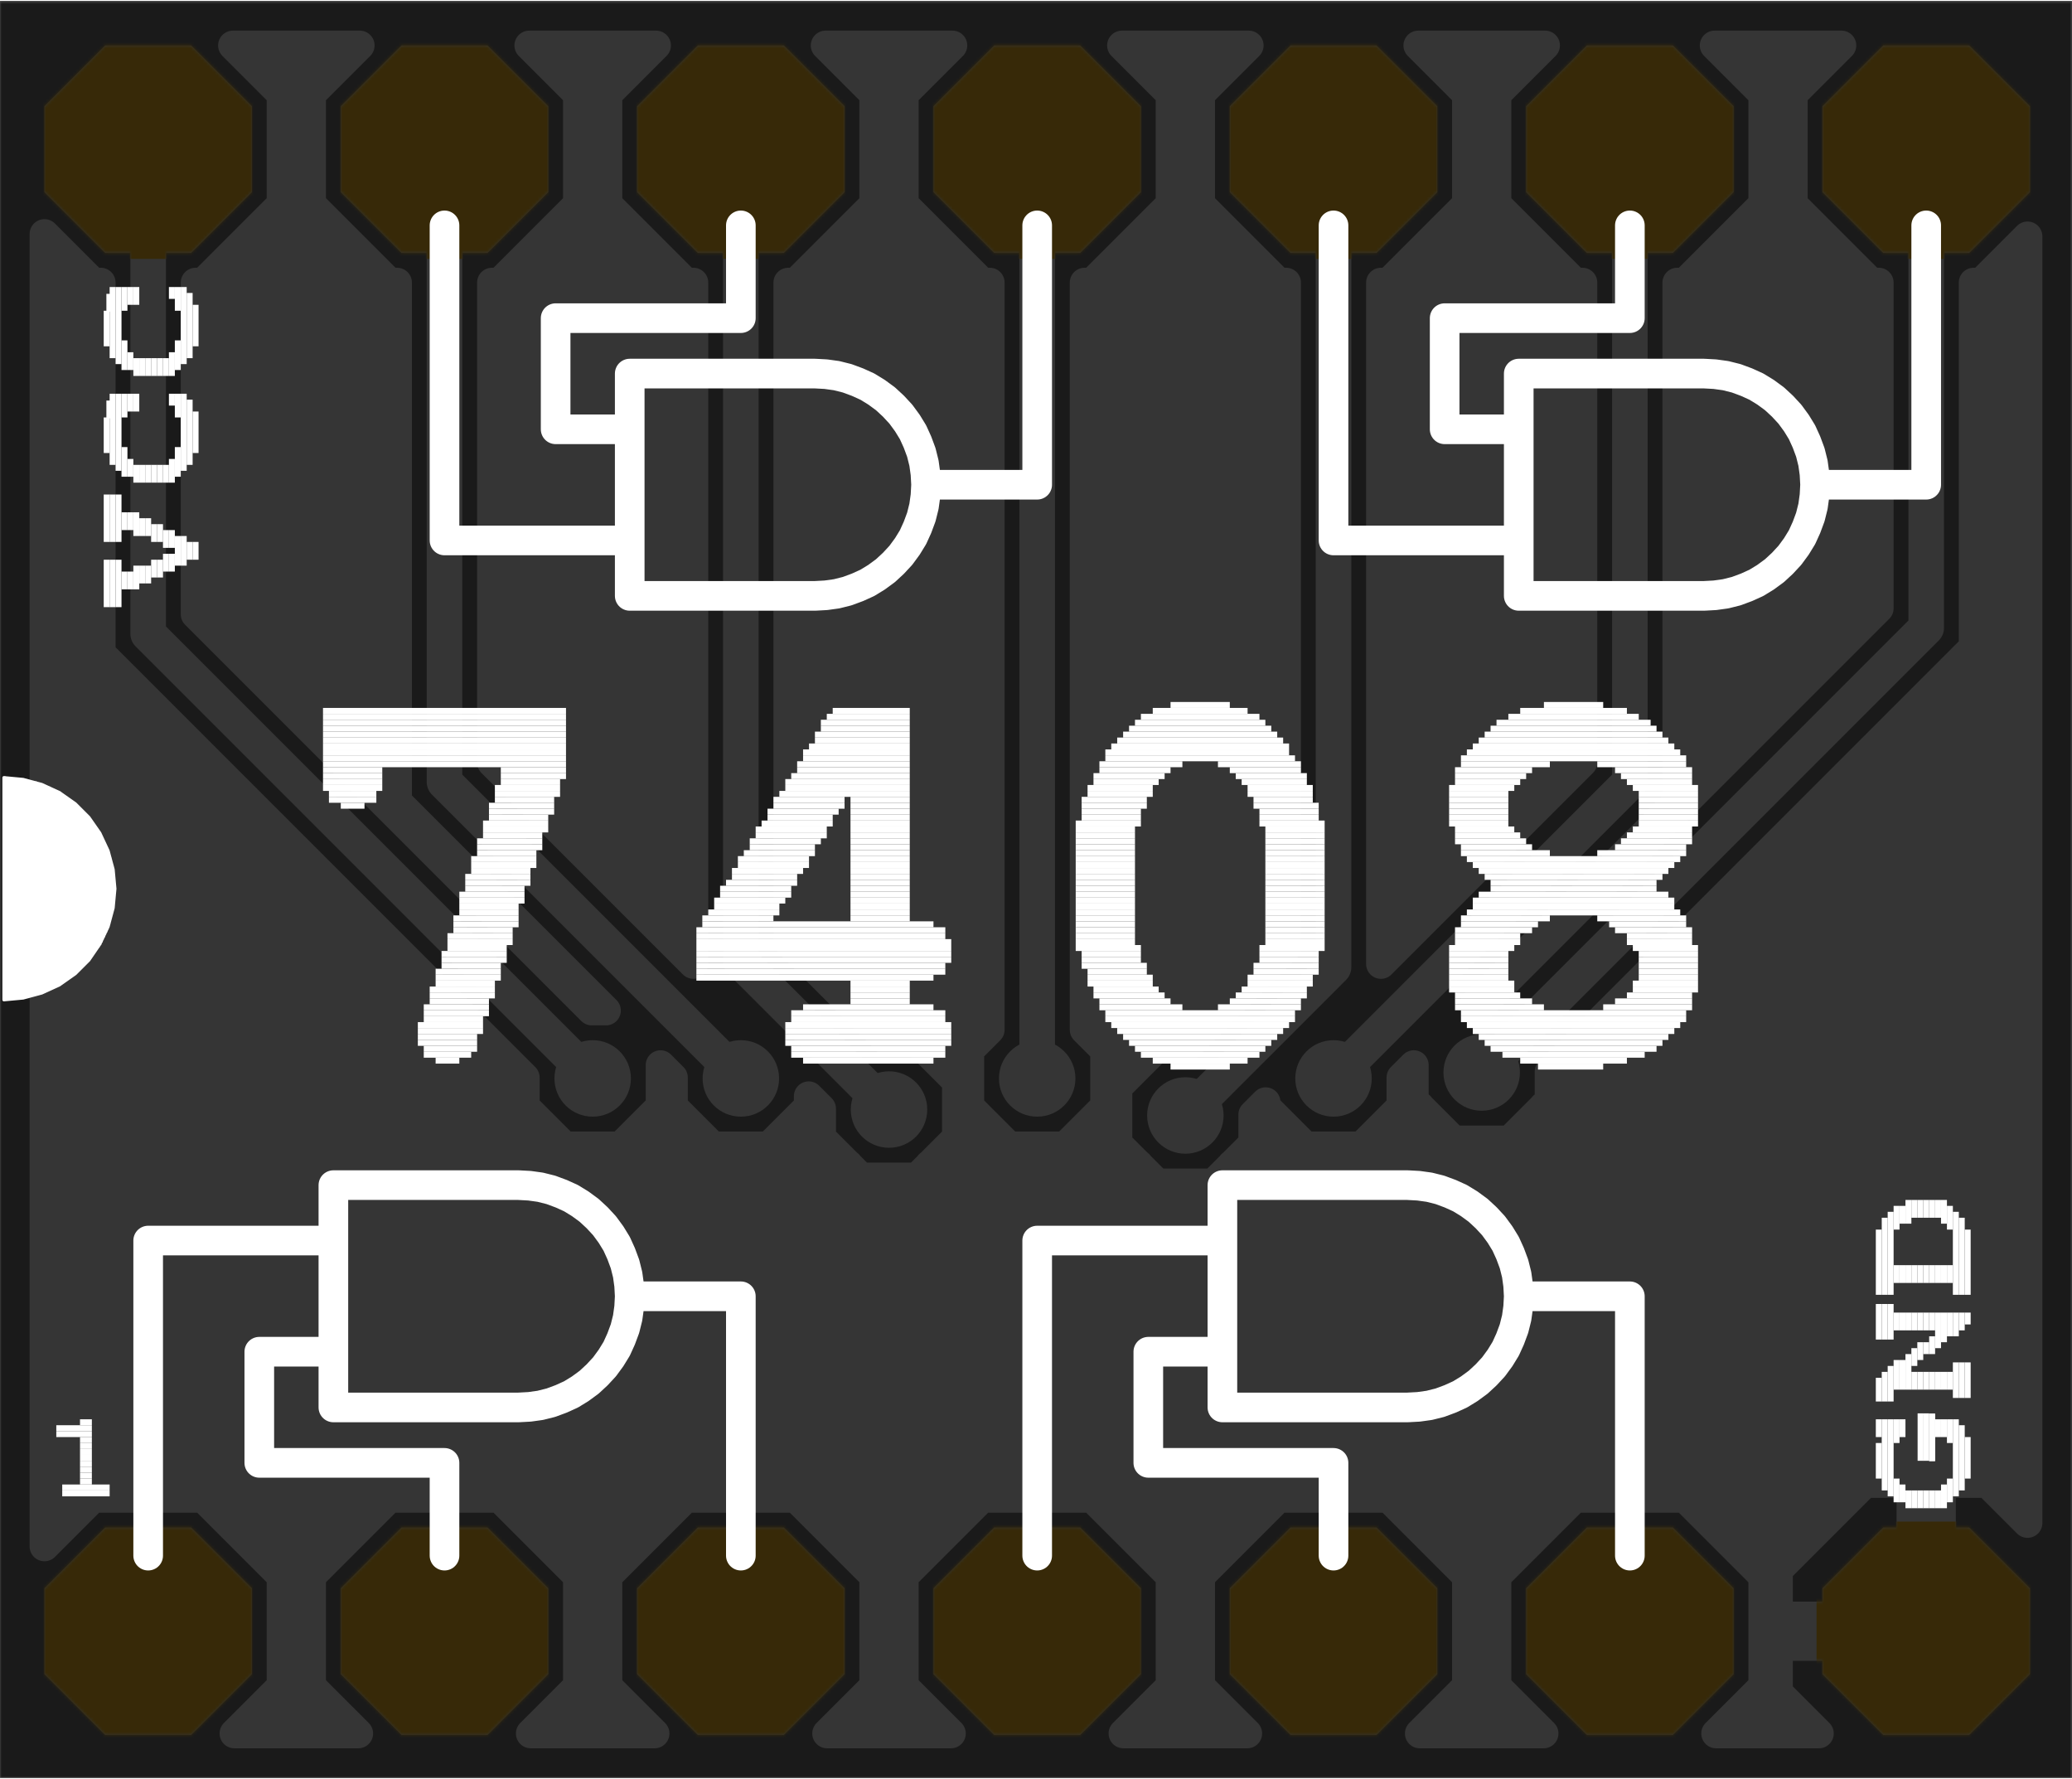 <svg xmlns="http://www.w3.org/2000/svg" version="1.1" xmlns:xlink="http://www.w3.org/1999/xlink" width="0.699in" height="0.6in" viewBox="33 15 699.2 599.5" stroke-linecap="round" stroke-linejoin="round" stroke-width="0" stroke="#000" class="Board"><rect x="33" y="15" width="699.2" height="599.5" fill="#333333" stroke="none"/><style type="text/css"> .Board--board { color: dimgrey; } .Board--cu { color: lightgrey; } .Board--cf { color: goldenrod; } .Board--sm { color: black; opacity: 0.75; } .Board--ss { color: white; } .Board--sp { color: silver; } .Board--out { color: black; } </style><defs><g fill="currentColor" stroke="currentColor" id="top-tsp_0"><path stroke-width="0" fill="none" d="M 33 15 L 33 614.5 L 732.2 614.5 L 732.2 15 L 33 15"/></g><circle cx="0" cy="0" r="6.9" id="tool-T1-pad-1013"/><circle cx="0" cy="0" r="20" id="tool-T2-pad-1014"/><g fill="currentColor" stroke="currentColor" id="top-drl_1"><use x="233" y="251" xlink:href="#tool-T1-pad-1013"/><use x="283" y="251" xlink:href="#tool-T1-pad-1013"/><use x="333" y="240.5" xlink:href="#tool-T1-pad-1013"/><use x="383" y="251" xlink:href="#tool-T1-pad-1013"/><use x="433" y="238.5" xlink:href="#tool-T1-pad-1013"/><use x="483" y="251" xlink:href="#tool-T1-pad-1013"/><use x="533" y="253" xlink:href="#tool-T1-pad-1013"/><use x="433" y="102.5" xlink:href="#tool-T1-pad-1013"/><use x="433" y="515" xlink:href="#tool-T1-pad-1013"/><use x="333" y="515" xlink:href="#tool-T1-pad-1013"/><use x="233" y="527.5" xlink:href="#tool-T1-pad-1013"/><use x="133" y="515" xlink:href="#tool-T1-pad-1013"/><use x="533" y="527.5" xlink:href="#tool-T1-pad-1013"/><use x="633" y="527.5" xlink:href="#tool-T1-pad-1013"/><use x="83" y="564.5" xlink:href="#tool-T2-pad-1014"/><use x="183" y="564.5" xlink:href="#tool-T2-pad-1014"/><use x="283" y="564.5" xlink:href="#tool-T2-pad-1014"/><use x="383" y="564.5" xlink:href="#tool-T2-pad-1014"/><use x="483" y="564.5" xlink:href="#tool-T2-pad-1014"/><use x="583" y="564.5" xlink:href="#tool-T2-pad-1014"/><use x="683" y="564.5" xlink:href="#tool-T2-pad-1014"/><use x="683" y="64.5" xlink:href="#tool-T2-pad-1014"/><use x="583" y="64.5" xlink:href="#tool-T2-pad-1014"/><use x="483" y="64.5" xlink:href="#tool-T2-pad-1014"/><use x="383" y="64.5" xlink:href="#tool-T2-pad-1014"/><use x="283" y="64.5" xlink:href="#tool-T2-pad-1014"/><use x="183" y="64.5" xlink:href="#tool-T2-pad-1014"/><use x="83" y="64.5" xlink:href="#tool-T2-pad-1014"/></g><polygon points="35,14.497 14.497,35 -14.497,35 -35,14.497 -35,-14.497 -14.497,-35 14.497,-35 35,-14.497" id="tool-D11-pad-1016"/><circle cx="0" cy="0" r="12.9" id="tool-D13-pad-1018"/><g fill="currentColor" stroke="currentColor" id="top-tcu_2"><path stroke-width="0" fill="none" d="M 33 15 L 33 614.5 L 732.2 614.5 L 732.2 15 L 33 15"/><use x="83" y="64.5" xlink:href="#tool-D11-pad-1016"/><use x="183" y="64.5" xlink:href="#tool-D11-pad-1016"/><use x="283" y="64.5" xlink:href="#tool-D11-pad-1016"/><use x="383" y="64.5" xlink:href="#tool-D11-pad-1016"/><use x="483" y="64.5" xlink:href="#tool-D11-pad-1016"/><use x="583" y="64.5" xlink:href="#tool-D11-pad-1016"/><use x="683" y="64.5" xlink:href="#tool-D11-pad-1016"/><use x="683" y="564.5" xlink:href="#tool-D11-pad-1016"/><use x="583" y="564.5" xlink:href="#tool-D11-pad-1016"/><use x="483" y="564.5" xlink:href="#tool-D11-pad-1016"/><use x="383" y="564.5" xlink:href="#tool-D11-pad-1016"/><use x="283" y="564.5" xlink:href="#tool-D11-pad-1016"/><use x="183" y="564.5" xlink:href="#tool-D11-pad-1016"/><use x="83" y="564.5" xlink:href="#tool-D11-pad-1016"/><path stroke-width="10" fill="none" d="M 115 596.2 L 151 596.2 M 154.4 599.5 L 138 583.1 L 138 545.9 L 164.4 519.5 L 167 519.5 L 167 344.4 L 176.4 335 L 237.5 273.9 L 232.7 273.9 L 99 407.6 L 99 519.5 L 101.6 519.5 L 128 545.9 L 128 583.1 L 111.6 599.5 L 154.4 599.5 M 141.2 586.3 L 124.8 586.3 M 128 576.5 L 138 576.5 M 138 566.6 L 128 566.6 M 128 556.8 L 138 556.8 M 138 546.9 L 128 546.9 M 119.2 537.1 L 146.8 537.1 M 156.7 527.2 L 109.3 527.2 M 99 517.4 L 167 517.4 M 167 507.5 L 99 507.5 M 99 497.7 L 167 497.7 M 167 487.8 L 99 487.8 M 99 478 L 167 478 M 167 468.1 L 99 468.1 M 99 458.3 L 167 458.3 M 167 448.4 L 99 448.4 M 99 438.6 L 167 438.6 M 167 428.7 L 99 428.7 M 99 418.9 L 167 418.9 M 167 409 L 99 409 M 107.5 399.2 L 167 399.2 M 167 389.3 L 117.3 389.3 M 127.2 379.5 L 167 379.5 M 167 369.6 L 137 369.6 M 146.9 359.8 L 167 359.8 M 167 349.9 L 156.7 349.9 M 166.6 340.1 L 171.3 340.1 M 176.4 330.2 L 181.2 330.2 M 186.3 320.4 L 191 320.4 M 196.1 310.5 L 200.9 310.5 M 206 300.7 L 210.7 300.7 M 215.8 290.8 L 220.6 290.8 M 225.7 281 L 230.4 281 M 256 300.7 L 267 300.7 M 267 310.5 L 246.1 310.5 M 236.3 320.4 L 267 320.4 M 267 330.2 L 226.4 330.2 M 216.6 340.1 L 267 340.1 M 267 349.9 L 206.7 349.9 M 199 357.6 L 199 519.5 L 201.6 519.5 L 228 545.9 L 228 583.1 L 211.6 599.5 L 254.4 599.5 L 238 583.1 L 238 545.9 L 264.4 519.5 L 267 519.5 L 267 289.6 L 199 357.6 M 199 359.8 L 267 359.8 M 267 369.6 L 199 369.6 M 199 379.5 L 267 379.5 M 267 389.3 L 199 389.3 M 199 399.2 L 267 399.2 M 267 409 L 199 409 M 199 418.9 L 267 418.9 M 267 428.7 L 199 428.7 M 199 438.6 L 267 438.6 M 267 448.4 L 199 448.4 M 199 458.3 L 267 458.3 M 267 468.1 L 199 468.1 M 199 478 L 267 478 M 267 487.8 L 199 487.8 M 199 497.7 L 267 497.7 M 267 507.5 L 199 507.5 M 199 517.4 L 267 517.4 M 256.7 527.2 L 209.3 527.2 M 219.2 537.1 L 246.8 537.1 M 238 546.9 L 228 546.9 M 228 556.8 L 238 556.8 M 238 566.6 L 228 566.6 M 228 576.5 L 238 576.5 M 241.2 586.3 L 224.8 586.3 M 215 596.2 L 251 596.2 M 311.6 599.5 L 354.4 599.5 L 338 583.1 L 338 545.9 L 364.4 519.5 L 367 519.5 L 367 267.4 L 360.1 260.5 L 360.1 241.5 L 373.5 228.1 L 392.5 228.1 L 405.9 241.5 L 405.9 260.5 L 399 267.4 L 399 519.5 L 401.6 519.5 L 428 545.9 L 428 583.1 L 411.6 599.5 L 454.4 599.5 L 438 583.1 L 438 545.9 L 464.4 519.5 L 467 519.5 L 467 295.1 L 433.3 261.4 L 423.5 261.4 L 410.1 248 L 410.1 229 L 423.5 215.6 L 442.5 215.6 L 455.9 229 L 455.9 238.8 L 460.1 243 L 460.1 241.5 L 473.5 228.1 L 492.5 228.1 L 505.9 241.5 L 505.9 251.3 L 510.1 255.5 L 510.1 243.5 L 523.5 230.1 L 542.5 230.1 L 555.9 243.5 L 555.9 253.3 L 689.6 387 L 699 396.4 L 699 519.5 L 701.6 519.5 L 717.2 535.1 L 717.2 101 L 703.7 114.5 L 688 114.5 L 688 69.5 L 678 69.5 L 678 114.5 L 662.3 114.5 L 633 85.2 L 633 69.5 L 678 69.5 L 678 59.5 L 633 59.5 L 633 43.8 L 646.8 30 L 612.1 30 L 628 45.9 L 628 83.1 L 601.6 109.5 L 564.4 109.5 L 538 83.1 L 538 45.9 L 553.9 30 L 512.1 30 L 528 45.9 L 528 83.1 L 501.6 109.5 L 464.4 109.5 L 438 83.1 L 438 45.9 L 453.9 30 L 412.1 30 L 428 45.9 L 428 83.1 L 401.6 109.5 L 364.4 109.5 L 338 83.1 L 338 45.9 L 353.9 30 L 312.1 30 L 328 45.9 L 328 83.1 L 301.6 109.5 L 264.4 109.5 L 238 83.1 L 238 45.9 L 253.9 30 L 212.1 30 L 228 45.9 L 228 83.1 L 201.6 109.5 L 164.4 109.5 L 138 83.1 L 138 45.9 L 153.9 30 L 112.1 30 L 128 45.9 L 128 83.1 L 101.6 109.5 L 64.4 109.5 L 48 93.1 L 48 535.9 L 64.4 519.5 L 67 519.5 L 67 394.4 L 76.4 385 L 210.1 251.3 L 210.1 241.5 L 223.5 228.1 L 242.5 228.1 L 255.9 241.5 L 255.9 255.5 L 260.1 251.3 L 260.1 241.5 L 273.5 228.1 L 292.5 228.1 L 305.9 241.5 L 305.9 245 L 310.1 240.8 L 310.1 231 L 323.5 217.6 L 342.5 217.6 L 355.9 231 L 355.9 250 L 342.5 263.4 L 332.7 263.4 L 299 297.1 L 299 519.5 L 301.6 519.5 L 328 545.9 L 328 583.1 L 311.6 599.5 M 315 596.2 L 351 596.2 M 341.2 586.3 L 324.8 586.3 M 328 576.5 L 338 576.5 M 338 566.6 L 328 566.6 M 328 556.8 L 338 556.8 M 338 546.9 L 328 546.9 M 319.2 537.1 L 346.8 537.1 M 356.7 527.2 L 309.3 527.2 M 299 517.4 L 367 517.4 M 367 507.5 L 299 507.5 M 299 497.7 L 367 497.7 M 367 487.8 L 299 487.8 M 299 478 L 367 478 M 367 468.1 L 299 468.1 M 299 458.3 L 367 458.3 M 367 448.4 L 299 448.4 M 299 438.6 L 367 438.6 M 367 428.7 L 299 428.7 M 299 418.9 L 367 418.9 M 367 409 L 299 409 M 299 399.2 L 367 399.2 M 367 389.3 L 299 389.3 M 299 379.5 L 367 379.5 M 367 369.6 L 299 369.6 M 299 359.8 L 367 359.8 M 367 349.9 L 299 349.9 M 299 340.1 L 367 340.1 M 367 330.2 L 299 330.2 M 299 320.4 L 367 320.4 M 367 310.5 L 299 310.5 M 299 300.7 L 367 300.7 M 367 290.8 L 305.3 290.8 M 315.2 281 L 367 281 M 367 271.1 L 325 271.1 M 344.6 261.3 L 360.9 261.3 M 360.1 251.4 L 354.5 251.4 M 355.9 241.6 L 360.1 241.6 M 355.9 231.7 L 369.9 231.7 M 346.7 221.9 L 417.3 221.9 M 410.1 231.7 L 396.1 231.7 M 405.9 241.6 L 410.1 241.6 M 413.5 251.4 L 405.9 251.4 M 405.1 261.3 L 423.4 261.3 M 443 271.1 L 399 271.1 M 399 281 L 452.8 281 M 462.7 290.8 L 399 290.8 M 399 300.7 L 467 300.7 M 467 310.5 L 399 310.5 M 399 320.4 L 467 320.4 M 467 330.2 L 399 330.2 M 399 340.1 L 467 340.1 M 467 349.9 L 399 349.9 M 399 359.8 L 467 359.8 M 467 369.6 L 399 369.6 M 399 379.5 L 467 379.5 M 467 389.3 L 399 389.3 M 399 399.2 L 467 399.2 M 467 409 L 399 409 M 399 418.9 L 467 418.9 M 467 428.7 L 399 428.7 M 399 438.6 L 467 438.6 M 467 448.4 L 399 448.4 M 399 458.3 L 467 458.3 M 467 468.1 L 399 468.1 M 399 478 L 467 478 M 467 487.8 L 399 487.8 M 399 497.7 L 467 497.7 M 467 507.5 L 399 507.5 M 399 517.4 L 467 517.4 M 456.7 527.2 L 409.3 527.2 M 419.2 537.1 L 446.8 537.1 M 438 546.9 L 428 546.9 M 428 556.8 L 438 556.8 M 438 566.6 L 428 566.6 M 428 576.5 L 438 576.5 M 441.2 586.3 L 424.8 586.3 M 415 596.2 L 451 596.2 M 511.6 599.5 L 554.4 599.5 L 538 583.1 L 538 545.9 L 564.4 519.5 L 567 519.5 L 567 357.6 L 499 289.6 L 499 519.5 L 501.6 519.5 L 528 545.9 L 528 583.1 L 511.6 599.5 M 515 596.2 L 551 596.2 M 541.2 586.3 L 524.8 586.3 M 528 576.5 L 538 576.5 M 538 566.6 L 528 566.6 M 528 556.8 L 538 556.8 M 538 546.9 L 528 546.9 M 519.2 537.1 L 546.8 537.1 M 556.7 527.2 L 509.3 527.2 M 499 517.4 L 567 517.4 M 567 507.5 L 499 507.5 M 499 497.7 L 567 497.7 M 567 487.8 L 499 487.8 M 499 478 L 567 478 M 567 468.1 L 499 468.1 M 499 458.3 L 567 458.3 M 567 448.4 L 499 448.4 M 499 438.6 L 567 438.6 M 567 428.7 L 499 428.7 M 499 418.9 L 567 418.9 M 567 409 L 499 409 M 499 399.2 L 567 399.2 M 567 389.3 L 499 389.3 M 499 379.5 L 567 379.5 M 567 369.6 L 499 369.6 M 499 359.8 L 567 359.8 M 559.3 349.9 L 499 349.9 M 499 340.1 L 549.4 340.1 M 539.6 330.2 L 499 330.2 M 499 320.4 L 529.7 320.4 M 519.9 310.5 L 499 310.5 M 499 300.7 L 510 300.7 M 500.2 290.8 L 499 290.8 M 530.5 275.9 L 589.6 335 L 599 344.4 L 599 519.5 L 601.6 519.5 L 628 545.9 L 628 583.1 L 611.6 599.5 L 654.4 599.5 L 638 583.1 L 638 545.9 L 664.4 519.5 L 667 519.5 L 667 409.6 L 533.3 275.9 L 530.5 275.9 M 535.6 281 L 538.3 281 M 545.4 290.8 L 548.2 290.8 M 555.3 300.7 L 558 300.7 M 565.1 310.5 L 567.9 310.5 M 575 320.4 L 577.7 320.4 M 584.8 330.2 L 587.6 330.2 M 594.7 340.1 L 597.4 340.1 M 599 349.9 L 607.3 349.9 M 599 359.8 L 617.1 359.8 M 627 369.6 L 599 369.6 M 599 379.5 L 636.8 379.5 M 646.7 389.3 L 599 389.3 M 599 399.2 L 656.5 399.2 M 666.4 409 L 599 409 M 599 418.9 L 667 418.9 M 667 428.7 L 599 428.7 M 599 438.6 L 667 438.6 M 667 448.4 L 599 448.4 M 599 458.3 L 667 458.3 M 667 468.1 L 599 468.1 M 599 478 L 667 478 M 667 487.8 L 599 487.8 M 599 497.7 L 667 497.7 M 667 507.5 L 599 507.5 M 599 517.4 L 667 517.4 M 656.7 527.2 L 609.3 527.2 M 619.2 537.1 L 646.8 537.1 M 638 546.9 L 628 546.9 M 628 556.8 L 638 556.8 M 638 566.6 L 628 566.6 M 628 576.5 L 638 576.5 M 641.2 586.3 L 624.8 586.3 M 615 596.2 L 651 596.2 M 709.3 527.2 L 717.2 527.2 M 717.2 517.4 L 699 517.4 M 699 507.5 L 717.2 507.5 M 717.2 497.7 L 699 497.7 M 699 487.8 L 717.2 487.8 M 717.2 478 L 699 478 M 699 468.1 L 717.2 468.1 M 717.2 458.3 L 699 458.3 M 699 448.4 L 717.2 448.4 M 717.2 438.6 L 699 438.6 M 699 428.7 L 717.2 428.7 M 717.2 418.9 L 699 418.9 M 699 409 L 717.2 409 M 717.2 399.2 L 699 399.2 M 691.9 389.3 L 717.2 389.3 M 717.2 379.5 L 682.1 379.5 M 672.2 369.6 L 717.2 369.6 M 717.2 359.8 L 662.4 359.8 M 652.5 349.9 L 717.2 349.9 M 717.2 340.1 L 642.7 340.1 M 632.8 330.2 L 717.2 330.2 M 717.2 320.4 L 623 320.4 M 613.1 310.5 L 717.2 310.5 M 717.2 300.7 L 603.3 300.7 M 593.4 290.8 L 717.2 290.8 M 717.2 281 L 583.6 281 M 573.7 271.1 L 717.2 271.1 M 717.2 261.3 L 563.9 261.3 M 555.9 251.4 L 717.2 251.4 M 717.2 241.6 L 553.9 241.6 M 544.1 231.7 L 717.2 231.7 M 717.2 221.9 L 448.7 221.9 M 455.9 231.7 L 469.9 231.7 M 460.1 241.6 L 458.7 241.6 M 496.1 231.7 L 521.9 231.7 M 512.1 241.6 L 505.9 241.6 M 506 251.4 L 510.1 251.4 M 661.3 113.5 L 48 113.5 M 48 103.7 L 58.5 103.7 M 48.7 93.8 L 48 93.8 M 48 123.4 L 717.2 123.4 M 717.2 133.2 L 48 133.2 M 48 143.1 L 717.2 143.1 M 717.2 152.9 L 48 152.9 M 48 162.8 L 717.2 162.8 M 717.2 172.6 L 48 172.6 M 48 182.5 L 717.2 182.5 M 717.2 192.3 L 48 192.3 M 48 202.2 L 717.2 202.2 M 717.2 212 L 48 212 M 48 221.9 L 319.3 221.9 M 310.1 231.7 L 296.1 231.7 M 305.9 241.6 L 309.3 241.6 M 269.9 231.7 L 246.1 231.7 M 255.9 241.6 L 260.1 241.6 M 260 251.4 L 255.9 251.4 M 265.8 290.8 L 267 290.8 M 210 251.4 L 48 251.4 M 48 261.3 L 200.1 261.3 M 190.3 271.1 L 48 271.1 M 48 281 L 180.4 281 M 170.6 290.8 L 48 290.8 M 48 300.7 L 160.7 300.7 M 150.9 310.5 L 48 310.5 M 48 320.4 L 141 320.4 M 131.2 330.2 L 48 330.2 M 48 340.1 L 121.3 340.1 M 111.5 349.9 L 48 349.9 M 48 359.8 L 101.6 359.8 M 91.8 369.6 L 48 369.6 M 48 379.5 L 81.9 379.5 M 72.1 389.3 L 48 389.3 M 48 399.2 L 67 399.2 M 67 409 L 48 409 M 48 418.9 L 67 418.9 M 67 428.7 L 48 428.7 M 48 438.6 L 67 438.6 M 67 448.4 L 48 448.4 M 48 458.3 L 67 458.3 M 67 468.1 L 48 468.1 M 48 478 L 67 478 M 67 487.8 L 48 487.8 M 48 497.7 L 67 497.7 M 67 507.5 L 48 507.5 M 48 517.4 L 67 517.4 M 56.7 527.2 L 48 527.2 M 48 241.6 L 210.1 241.6 M 219.9 231.7 L 48 231.7 M 107.5 103.7 L 158.5 103.7 M 148.7 93.8 L 117.3 93.8 M 127.2 84 L 138.8 84 M 138 74.1 L 128 74.1 M 128 64.3 L 138 64.3 M 138 54.4 L 128 54.4 M 126.7 44.6 L 139.3 44.6 M 149.2 34.7 L 116.8 34.7 M 207.5 103.7 L 258.5 103.7 M 248.7 93.8 L 217.3 93.8 M 227.2 84 L 238.8 84 M 238 74.1 L 228 74.1 M 228 64.3 L 238 64.3 M 238 54.4 L 228 54.4 M 226.7 44.6 L 239.3 44.6 M 249.2 34.7 L 216.8 34.7 M 307.5 103.7 L 358.5 103.7 M 348.7 93.8 L 317.3 93.8 M 327.2 84 L 338.8 84 M 338 74.1 L 328 74.1 M 328 64.3 L 338 64.3 M 338 54.4 L 328 54.4 M 326.7 44.6 L 339.3 44.6 M 349.2 34.7 L 316.8 34.7 M 407.5 103.7 L 458.5 103.7 M 448.7 93.8 L 417.3 93.8 M 427.2 84 L 438.8 84 M 438 74.1 L 428 74.1 M 428 64.3 L 438 64.3 M 438 54.4 L 428 54.4 M 426.7 44.6 L 439.3 44.6 M 449.2 34.7 L 416.8 34.7 M 507.5 103.7 L 558.5 103.7 M 548.7 93.8 L 517.3 93.8 M 527.2 84 L 538.8 84 M 538 74.1 L 528 74.1 M 528 64.3 L 538 64.3 M 538 54.4 L 528 54.4 M 526.7 44.6 L 539.3 44.6 M 549.2 34.7 L 516.8 34.7 M 607.5 103.7 L 651.4 103.7 M 641.6 93.8 L 617.3 93.8 M 627.2 84 L 633 84 M 633 74.1 L 628 74.1 M 628 64.3 L 678 64.3 M 678 74.1 L 688 74.1 M 688 84 L 678 84 M 678 93.8 L 688 93.8 M 688 103.7 L 678 103.7 M 678 113.5 L 688 113.5 M 704.7 113.5 L 717.2 113.5 M 717.2 103.7 L 714.6 103.7 M 642.1 34.7 L 616.8 34.7 M 626.7 44.6 L 633 44.6 M 633 54.4 L 628 54.4"/><use x="433" y="102.5" xlink:href="#tool-D13-pad-1018"/><use x="433" y="238.5" xlink:href="#tool-D13-pad-1018"/><use x="383" y="251" xlink:href="#tool-D13-pad-1018"/><use x="333" y="240.5" xlink:href="#tool-D13-pad-1018"/><use x="283" y="251" xlink:href="#tool-D13-pad-1018"/><use x="233" y="251" xlink:href="#tool-D13-pad-1018"/><use x="483" y="251" xlink:href="#tool-D13-pad-1018"/><use x="533" y="253" xlink:href="#tool-D13-pad-1018"/><use x="433" y="515" xlink:href="#tool-D13-pad-1018"/><use x="333" y="515" xlink:href="#tool-D13-pad-1018"/><use x="233" y="527.5" xlink:href="#tool-D13-pad-1018"/><use x="133" y="515" xlink:href="#tool-D13-pad-1018"/><use x="533" y="527.5" xlink:href="#tool-D13-pad-1018"/><use x="633" y="527.5" xlink:href="#tool-D13-pad-1018"/><path stroke-width="12" fill="none" d="M 583 564.5 L 583 351 L 483 251 M 483 288.5 L 483 564.5 M 383 564.5 L 383 251 M 433 238.5 L 483 288.5 M 533 253 L 683 403 L 683 564.5 M 333 240.5 L 283 290.5 L 283 564.5 M 183 564.5 L 183 351 L 283 251 M 233 251 L 83 401 L 83 564.5"/></g><rect x="-1" y="-7" width="2" height="14" id="tool-D11-pad-1021"/><rect x="-1" y="-8" width="2" height="16" id="tool-D12-pad-1022"/><rect x="-1" y="-2" width="2" height="4" id="tool-D13-pad-1023"/><rect x="-1" y="-11" width="2" height="22" id="tool-D14-pad-1024"/><rect x="-1" y="-3" width="2" height="6" id="tool-D15-pad-1025"/><rect x="-1" y="-13" width="2" height="26" id="tool-D16-pad-1026"/><rect x="-8" y="-1" width="16" height="2" id="tool-D17-pad-1027"/><rect x="-1" y="-4" width="2" height="8" id="tool-D18-pad-1028"/><rect x="-1" y="-14" width="2" height="28" id="tool-D19-pad-1029"/><rect x="-2" y="-1" width="4" height="2" id="tool-D20-pad-1030"/><rect x="-1" y="-5" width="2" height="10" id="tool-D21-pad-1031"/><rect x="-1" y="-6" width="2" height="12" id="tool-D22-pad-1032"/><rect x="-6" y="-1" width="12" height="2" id="tool-D23-pad-1033"/><rect x="-1" y="-12" width="2" height="24" id="tool-D24-pad-1034"/><rect x="-10" y="-1" width="20" height="2" id="tool-D25-pad-1035"/><rect x="-11" y="-1" width="22" height="2" id="tool-D26-pad-1036"/><rect x="-4" y="-1" width="8" height="2" id="tool-D27-pad-1037"/><rect x="-22" y="-1" width="44" height="2" id="tool-D28-pad-1038"/><rect x="-16" y="-1" width="32" height="2" id="tool-D29-pad-1039"/><rect x="-18" y="-1" width="36" height="2" id="tool-D30-pad-1040"/><rect x="-26" y="-1" width="52" height="2" id="tool-D31-pad-1041"/><rect x="-20" y="-1" width="40" height="2" id="tool-D32-pad-1042"/><rect x="-24" y="-1" width="48" height="2" id="tool-D33-pad-1043"/><rect x="-9" y="-1" width="18" height="2" id="tool-D34-pad-1044"/><rect x="-28" y="-1" width="56" height="2" id="tool-D35-pad-1045"/><rect x="-30" y="-1" width="60" height="2" id="tool-D36-pad-1046"/><rect x="-32" y="-1" width="64" height="2" id="tool-D37-pad-1047"/><rect x="-34" y="-1" width="68" height="2" id="tool-D38-pad-1048"/><rect x="-36" y="-1" width="72" height="2" id="tool-D39-pad-1049"/><rect x="-38" y="-1" width="76" height="2" id="tool-D40-pad-1050"/><rect x="-14" y="-1" width="28" height="2" id="tool-D41-pad-1051"/><rect x="-15" y="-1" width="30" height="2" id="tool-D42-pad-1052"/><rect x="-12" y="-1" width="24" height="2" id="tool-D43-pad-1053"/><rect x="-13" y="-1" width="26" height="2" id="tool-D44-pad-1054"/><rect x="-40" y="-1" width="80" height="2" id="tool-D45-pad-1055"/><rect x="-42" y="-1" width="84" height="2" id="tool-D46-pad-1056"/><rect x="-43" y="-1" width="86" height="2" id="tool-D47-pad-1057"/><rect x="-39" y="-1" width="78" height="2" id="tool-D48-pad-1058"/><rect x="-21" y="-1" width="42" height="2" id="tool-D49-pad-1059"/><rect x="-19" y="-1" width="38" height="2" id="tool-D50-pad-1060"/><rect x="-41" y="-1" width="82" height="2" id="tool-D51-pad-1061"/><rect x="-31" y="-1" width="62" height="2" id="tool-D52-pad-1062"/><rect x="-17" y="-1" width="34" height="2" id="tool-D53-pad-1063"/><g fill="currentColor" stroke="currentColor" id="top-tss_3"><path stroke-width="0" fill="none" d="M 33 15 L 33 614.5 L 732.2 614.5 L 732.2 15 L 33 15"/><use x="99" y="469" xlink:href="#tool-D11-pad-1021"/><use x="99" y="505" xlink:href="#tool-D11-pad-1021"/><use x="697" y="123" xlink:href="#tool-D11-pad-1021"/><use x="685" y="129.9" xlink:href="#tool-D12-pad-1022"/><use x="685" y="129.9" xlink:href="#tool-D12-pad-1022"/><use x="683" y="130" xlink:href="#tool-D12-pad-1022"/><use x="681.1" y="130" xlink:href="#tool-D12-pad-1022"/><use x="73" y="418" xlink:href="#tool-D12-pad-1022"/><use x="71" y="418" xlink:href="#tool-D12-pad-1022"/><use x="69" y="418" xlink:href="#tool-D12-pad-1022"/><use x="69" y="440" xlink:href="#tool-D12-pad-1022"/><use x="71" y="440" xlink:href="#tool-D12-pad-1022"/><use x="73" y="440" xlink:href="#tool-D12-pad-1022"/><use x="91" y="480" xlink:href="#tool-D13-pad-1023"/><use x="91" y="516" xlink:href="#tool-D13-pad-1023"/><use x="683" y="160" xlink:href="#tool-D13-pad-1023"/><use x="697" y="170" xlink:href="#tool-D13-pad-1023"/><use x="697" y="189" xlink:href="#tool-D14-pad-1024"/><use x="667" y="189" xlink:href="#tool-D14-pad-1024"/><use x="695" y="123" xlink:href="#tool-D14-pad-1024"/><use x="97" y="469" xlink:href="#tool-D14-pad-1024"/><use x="97" y="505" xlink:href="#tool-D14-pad-1024"/><use x="89" y="491" xlink:href="#tool-D15-pad-1025"/><use x="87" y="491" xlink:href="#tool-D15-pad-1025"/><use x="85" y="491" xlink:href="#tool-D15-pad-1025"/><use x="83" y="491" xlink:href="#tool-D15-pad-1025"/><use x="81" y="491" xlink:href="#tool-D15-pad-1025"/><use x="79" y="491" xlink:href="#tool-D15-pad-1025"/><use x="77" y="493" xlink:href="#tool-D15-pad-1025"/><use x="77" y="479" xlink:href="#tool-D15-pad-1025"/><use x="79" y="479" xlink:href="#tool-D15-pad-1025"/><use x="69.9" y="476.7" xlink:href="#tool-D15-pad-1025"/><use x="77" y="457" xlink:href="#tool-D15-pad-1025"/><use x="79" y="455" xlink:href="#tool-D15-pad-1025"/><use x="81" y="455" xlink:href="#tool-D15-pad-1025"/><use x="83" y="455" xlink:href="#tool-D15-pad-1025"/><use x="85" y="455" xlink:href="#tool-D15-pad-1025"/><use x="87" y="455" xlink:href="#tool-D15-pad-1025"/><use x="89" y="455" xlink:href="#tool-D15-pad-1025"/><use x="83" y="437" xlink:href="#tool-D15-pad-1025"/><use x="81" y="437" xlink:href="#tool-D15-pad-1025"/><use x="77" y="439" xlink:href="#tool-D15-pad-1025"/><use x="75" y="439" xlink:href="#tool-D15-pad-1025"/><use x="85" y="435" xlink:href="#tool-D15-pad-1025"/><use x="87" y="435" xlink:href="#tool-D15-pad-1025"/><use x="89" y="433" xlink:href="#tool-D15-pad-1025"/><use x="91" y="433" xlink:href="#tool-D15-pad-1025"/><use x="97" y="429" xlink:href="#tool-D15-pad-1025"/><use x="99" y="429" xlink:href="#tool-D15-pad-1025"/><use x="91" y="425" xlink:href="#tool-D15-pad-1025"/><use x="89" y="425" xlink:href="#tool-D15-pad-1025"/><use x="87" y="423" xlink:href="#tool-D15-pad-1025"/><use x="85" y="423" xlink:href="#tool-D15-pad-1025"/><use x="83" y="421" xlink:href="#tool-D15-pad-1025"/><use x="81" y="421" xlink:href="#tool-D15-pad-1025"/><use x="77" y="419" xlink:href="#tool-D15-pad-1025"/><use x="75" y="419" xlink:href="#tool-D15-pad-1025"/><use x="69.9" y="512.7" xlink:href="#tool-D15-pad-1025"/><use x="77" y="515" xlink:href="#tool-D15-pad-1025"/><use x="79" y="515" xlink:href="#tool-D15-pad-1025"/><use x="673" y="185" xlink:href="#tool-D15-pad-1025"/><use x="675" y="185" xlink:href="#tool-D15-pad-1025"/><use x="677" y="185" xlink:href="#tool-D15-pad-1025"/><use x="679" y="185" xlink:href="#tool-D15-pad-1025"/><use x="681" y="185" xlink:href="#tool-D15-pad-1025"/><use x="683" y="185" xlink:href="#tool-D15-pad-1025"/><use x="685" y="185" xlink:href="#tool-D15-pad-1025"/><use x="687" y="185" xlink:href="#tool-D15-pad-1025"/><use x="689" y="185" xlink:href="#tool-D15-pad-1025"/><use x="691" y="185" xlink:href="#tool-D15-pad-1025"/><use x="695" y="169" xlink:href="#tool-D15-pad-1025"/><use x="685" y="169" xlink:href="#tool-D15-pad-1025"/><use x="683" y="169" xlink:href="#tool-D15-pad-1025"/><use x="681" y="169" xlink:href="#tool-D15-pad-1025"/><use x="679" y="169" xlink:href="#tool-D15-pad-1025"/><use x="677" y="169" xlink:href="#tool-D15-pad-1025"/><use x="675" y="169" xlink:href="#tool-D15-pad-1025"/><use x="673" y="169" xlink:href="#tool-D15-pad-1025"/><use x="679" y="157" xlink:href="#tool-D15-pad-1025"/><use x="681" y="159" xlink:href="#tool-D15-pad-1025"/><use x="685" y="161" xlink:href="#tool-D15-pad-1025"/><use x="685" y="149" xlink:href="#tool-D15-pad-1025"/><use x="683" y="149" xlink:href="#tool-D15-pad-1025"/><use x="681" y="149" xlink:href="#tool-D15-pad-1025"/><use x="679" y="149" xlink:href="#tool-D15-pad-1025"/><use x="687" y="149" xlink:href="#tool-D15-pad-1025"/><use x="689" y="149" xlink:href="#tool-D15-pad-1025"/><use x="691" y="149" xlink:href="#tool-D15-pad-1025"/><use x="689" y="133" xlink:href="#tool-D15-pad-1025"/><use x="687" y="133" xlink:href="#tool-D15-pad-1025"/><use x="675" y="133" xlink:href="#tool-D15-pad-1025"/><use x="667" y="133" xlink:href="#tool-D15-pad-1025"/><use x="675" y="111" xlink:href="#tool-D15-pad-1025"/><use x="677" y="109" xlink:href="#tool-D15-pad-1025"/><use x="679" y="109" xlink:href="#tool-D15-pad-1025"/><use x="681" y="109" xlink:href="#tool-D15-pad-1025"/><use x="683" y="109" xlink:href="#tool-D15-pad-1025"/><use x="685" y="109" xlink:href="#tool-D15-pad-1025"/><use x="687" y="109" xlink:href="#tool-D15-pad-1025"/><use x="675" y="205" xlink:href="#tool-D15-pad-1025"/><use x="679" y="207" xlink:href="#tool-D15-pad-1025"/><use x="681" y="207" xlink:href="#tool-D15-pad-1025"/><use x="683" y="207" xlink:href="#tool-D15-pad-1025"/><use x="685" y="207" xlink:href="#tool-D15-pad-1025"/><use x="687" y="207" xlink:href="#tool-D15-pad-1025"/><use x="695" y="191" xlink:href="#tool-D16-pad-1026"/><use x="669" y="191" xlink:href="#tool-D16-pad-1026"/><use x="671" y="123" xlink:href="#tool-D16-pad-1026"/><use x="693" y="123" xlink:href="#tool-D16-pad-1026"/><use x="95" y="469" xlink:href="#tool-D16-pad-1026"/><use x="73" y="469" xlink:href="#tool-D16-pad-1026"/><use x="73" y="505" xlink:href="#tool-D16-pad-1026"/><use x="95" y="505" xlink:href="#tool-D16-pad-1026"/><use x="152" y="347" xlink:href="#tool-D17-pad-1027"/><use x="152" y="345" xlink:href="#tool-D17-pad-1027"/><use x="184" y="259" xlink:href="#tool-D17-pad-1027"/><use x="62" y="113" xlink:href="#tool-D17-pad-1027"/><use x="62" y="111" xlink:href="#tool-D17-pad-1027"/><use x="79" y="420" xlink:href="#tool-D18-pad-1028"/><use x="79" y="438" xlink:href="#tool-D18-pad-1028"/><use x="91" y="456" xlink:href="#tool-D18-pad-1028"/><use x="93" y="478" xlink:href="#tool-D18-pad-1028"/><use x="91" y="492" xlink:href="#tool-D18-pad-1028"/><use x="75" y="478" xlink:href="#tool-D18-pad-1028"/><use x="75" y="514" xlink:href="#tool-D18-pad-1028"/><use x="93" y="514" xlink:href="#tool-D18-pad-1028"/><use x="673" y="204" xlink:href="#tool-D18-pad-1028"/><use x="677" y="206" xlink:href="#tool-D18-pad-1028"/><use x="689" y="206" xlink:href="#tool-D18-pad-1028"/><use x="691" y="204" xlink:href="#tool-D18-pad-1028"/><use x="691" y="168" xlink:href="#tool-D18-pad-1028"/><use x="693" y="168" xlink:href="#tool-D18-pad-1028"/><use x="667" y="146" xlink:href="#tool-D18-pad-1028"/><use x="673" y="132" xlink:href="#tool-D18-pad-1028"/><use x="691" y="132" xlink:href="#tool-D18-pad-1028"/><use x="691" y="112" xlink:href="#tool-D18-pad-1028"/><use x="689" y="110" xlink:href="#tool-D18-pad-1028"/><use x="673" y="112" xlink:href="#tool-D18-pad-1028"/><use x="671" y="192" xlink:href="#tool-D19-pad-1029"/><use x="693" y="192" xlink:href="#tool-D19-pad-1029"/><use x="62" y="135" xlink:href="#tool-D20-pad-1030"/><use x="62" y="129" xlink:href="#tool-D20-pad-1030"/><use x="62" y="127" xlink:href="#tool-D20-pad-1030"/><use x="62" y="125" xlink:href="#tool-D20-pad-1030"/><use x="62" y="123" xlink:href="#tool-D20-pad-1030"/><use x="62" y="121" xlink:href="#tool-D20-pad-1030"/><use x="62" y="119" xlink:href="#tool-D20-pad-1030"/><use x="62" y="117" xlink:href="#tool-D20-pad-1030"/><use x="62" y="115" xlink:href="#tool-D20-pad-1030"/><use x="93" y="429" xlink:href="#tool-D21-pad-1031"/><use x="95" y="429" xlink:href="#tool-D21-pad-1031"/><use x="93" y="459" xlink:href="#tool-D21-pad-1031"/><use x="75" y="459" xlink:href="#tool-D21-pad-1031"/><use x="75" y="495" xlink:href="#tool-D21-pad-1031"/><use x="93" y="495" xlink:href="#tool-D21-pad-1031"/><use x="669" y="147" xlink:href="#tool-D21-pad-1031"/><use x="673" y="151" xlink:href="#tool-D21-pad-1031"/><use x="675" y="151" xlink:href="#tool-D21-pad-1031"/><use x="689" y="167" xlink:href="#tool-D21-pad-1031"/><use x="687" y="166" xlink:href="#tool-D22-pad-1032"/><use x="671" y="168.9" xlink:href="#tool-D22-pad-1032"/><use x="669" y="168.9" xlink:href="#tool-D22-pad-1032"/><use x="667" y="168.9" xlink:href="#tool-D22-pad-1032"/><use x="677" y="152" xlink:href="#tool-D22-pad-1032"/><use x="671" y="148" xlink:href="#tool-D22-pad-1032"/><use x="693" y="149.2" xlink:href="#tool-D22-pad-1032"/><use x="695" y="149.2" xlink:href="#tool-D22-pad-1032"/><use x="697" y="149.2" xlink:href="#tool-D22-pad-1032"/><use x="667" y="122" xlink:href="#tool-D22-pad-1032"/><use x="69" y="468" xlink:href="#tool-D22-pad-1032"/><use x="69" y="504" xlink:href="#tool-D22-pad-1032"/><use x="58" y="133" xlink:href="#tool-D23-pad-1033"/><use x="58" y="131" xlink:href="#tool-D23-pad-1033"/><use x="71" y="470" xlink:href="#tool-D24-pad-1034"/><use x="71" y="506" xlink:href="#tool-D24-pad-1034"/><use x="669" y="124" xlink:href="#tool-D24-pad-1034"/><use x="596" y="285" xlink:href="#tool-D25-pad-1035"/><use x="596" y="287" xlink:href="#tool-D25-pad-1035"/><use x="596" y="289" xlink:href="#tool-D25-pad-1035"/><use x="596" y="291" xlink:href="#tool-D25-pad-1035"/><use x="596" y="293" xlink:href="#tool-D25-pad-1035"/><use x="594" y="335" xlink:href="#tool-D25-pad-1035"/><use x="596" y="337" xlink:href="#tool-D25-pad-1035"/><use x="596" y="339" xlink:href="#tool-D25-pad-1035"/><use x="596" y="341" xlink:href="#tool-D25-pad-1035"/><use x="596" y="343" xlink:href="#tool-D25-pad-1035"/><use x="596" y="345" xlink:href="#tool-D25-pad-1035"/><use x="596" y="347" xlink:href="#tool-D25-pad-1035"/><use x="564" y="377" xlink:href="#tool-D25-pad-1035"/><use x="532" y="347" xlink:href="#tool-D25-pad-1035"/><use x="532" y="345" xlink:href="#tool-D25-pad-1035"/><use x="532" y="343" xlink:href="#tool-D25-pad-1035"/><use x="532" y="341" xlink:href="#tool-D25-pad-1035"/><use x="532" y="339" xlink:href="#tool-D25-pad-1035"/><use x="532" y="337" xlink:href="#tool-D25-pad-1035"/><use x="534" y="335" xlink:href="#tool-D25-pad-1035"/><use x="532" y="293" xlink:href="#tool-D25-pad-1035"/><use x="532" y="291" xlink:href="#tool-D25-pad-1035"/><use x="532" y="289" xlink:href="#tool-D25-pad-1035"/><use x="532" y="287" xlink:href="#tool-D25-pad-1035"/><use x="532" y="285" xlink:href="#tool-D25-pad-1035"/><use x="470" y="297" xlink:href="#tool-D25-pad-1035"/><use x="470" y="299" xlink:href="#tool-D25-pad-1035"/><use x="470" y="301" xlink:href="#tool-D25-pad-1035"/><use x="470" y="303" xlink:href="#tool-D25-pad-1035"/><use x="470" y="305" xlink:href="#tool-D25-pad-1035"/><use x="470" y="307" xlink:href="#tool-D25-pad-1035"/><use x="470" y="309" xlink:href="#tool-D25-pad-1035"/><use x="470" y="311" xlink:href="#tool-D25-pad-1035"/><use x="470" y="313" xlink:href="#tool-D25-pad-1035"/><use x="470" y="315" xlink:href="#tool-D25-pad-1035"/><use x="470" y="317" xlink:href="#tool-D25-pad-1035"/><use x="470" y="319" xlink:href="#tool-D25-pad-1035"/><use x="470" y="321" xlink:href="#tool-D25-pad-1035"/><use x="470" y="323" xlink:href="#tool-D25-pad-1035"/><use x="470" y="325" xlink:href="#tool-D25-pad-1035"/><use x="470" y="327" xlink:href="#tool-D25-pad-1035"/><use x="470" y="329" xlink:href="#tool-D25-pad-1035"/><use x="470" y="331" xlink:href="#tool-D25-pad-1035"/><use x="470" y="333" xlink:href="#tool-D25-pad-1035"/><use x="470" y="335" xlink:href="#tool-D25-pad-1035"/><use x="468" y="339" xlink:href="#tool-D25-pad-1035"/><use x="468" y="341" xlink:href="#tool-D25-pad-1035"/><use x="466" y="345" xlink:href="#tool-D25-pad-1035"/><use x="438" y="377" xlink:href="#tool-D25-pad-1035"/><use x="408" y="341" xlink:href="#tool-D25-pad-1035"/><use x="408" y="339" xlink:href="#tool-D25-pad-1035"/><use x="406" y="335" xlink:href="#tool-D25-pad-1035"/><use x="406" y="333" xlink:href="#tool-D25-pad-1035"/><use x="406" y="331" xlink:href="#tool-D25-pad-1035"/><use x="406" y="329" xlink:href="#tool-D25-pad-1035"/><use x="406" y="327" xlink:href="#tool-D25-pad-1035"/><use x="406" y="325" xlink:href="#tool-D25-pad-1035"/><use x="406" y="323" xlink:href="#tool-D25-pad-1035"/><use x="406" y="321" xlink:href="#tool-D25-pad-1035"/><use x="406" y="319" xlink:href="#tool-D25-pad-1035"/><use x="406" y="317" xlink:href="#tool-D25-pad-1035"/><use x="406" y="315" xlink:href="#tool-D25-pad-1035"/><use x="406" y="313" xlink:href="#tool-D25-pad-1035"/><use x="406" y="311" xlink:href="#tool-D25-pad-1035"/><use x="406" y="309" xlink:href="#tool-D25-pad-1035"/><use x="406" y="307" xlink:href="#tool-D25-pad-1035"/><use x="406" y="305" xlink:href="#tool-D25-pad-1035"/><use x="406" y="303" xlink:href="#tool-D25-pad-1035"/><use x="406" y="301" xlink:href="#tool-D25-pad-1035"/><use x="406" y="299" xlink:href="#tool-D25-pad-1035"/><use x="406" y="297" xlink:href="#tool-D25-pad-1035"/><use x="408" y="293" xlink:href="#tool-D25-pad-1035"/><use x="408" y="291" xlink:href="#tool-D25-pad-1035"/><use x="410" y="287" xlink:href="#tool-D25-pad-1035"/><use x="438" y="255" xlink:href="#tool-D25-pad-1035"/><use x="468" y="291" xlink:href="#tool-D25-pad-1035"/><use x="468" y="293" xlink:href="#tool-D25-pad-1035"/><use x="330" y="283" xlink:href="#tool-D25-pad-1035"/><use x="330" y="281" xlink:href="#tool-D25-pad-1035"/><use x="330" y="279" xlink:href="#tool-D25-pad-1035"/><use x="330" y="277" xlink:href="#tool-D25-pad-1035"/><use x="330" y="305" xlink:href="#tool-D25-pad-1035"/><use x="330" y="307" xlink:href="#tool-D25-pad-1035"/><use x="330" y="309" xlink:href="#tool-D25-pad-1035"/><use x="330" y="311" xlink:href="#tool-D25-pad-1035"/><use x="330" y="313" xlink:href="#tool-D25-pad-1035"/><use x="330" y="315" xlink:href="#tool-D25-pad-1035"/><use x="330" y="317" xlink:href="#tool-D25-pad-1035"/><use x="330" y="319" xlink:href="#tool-D25-pad-1035"/><use x="330" y="321" xlink:href="#tool-D25-pad-1035"/><use x="330" y="323" xlink:href="#tool-D25-pad-1035"/><use x="330" y="325" xlink:href="#tool-D25-pad-1035"/><use x="330" y="327" xlink:href="#tool-D25-pad-1035"/><use x="330" y="329" xlink:href="#tool-D25-pad-1035"/><use x="330" y="331" xlink:href="#tool-D25-pad-1035"/><use x="330" y="333" xlink:href="#tool-D25-pad-1035"/><use x="330" y="335" xlink:href="#tool-D25-pad-1035"/><use x="330" y="337" xlink:href="#tool-D25-pad-1035"/><use x="330" y="339" xlink:href="#tool-D25-pad-1035"/><use x="330" y="341" xlink:href="#tool-D25-pad-1035"/><use x="330" y="343" xlink:href="#tool-D25-pad-1035"/><use x="330" y="345" xlink:href="#tool-D25-pad-1035"/><use x="212" y="351" xlink:href="#tool-D25-pad-1035"/><use x="210" y="345" xlink:href="#tool-D25-pad-1035"/><use x="208" y="339" xlink:href="#tool-D25-pad-1035"/><use x="206" y="333" xlink:href="#tool-D25-pad-1035"/><use x="204" y="327" xlink:href="#tool-D25-pad-1035"/><use x="202" y="321" xlink:href="#tool-D25-pad-1035"/><use x="200" y="315" xlink:href="#tool-D25-pad-1035"/><use x="198" y="309" xlink:href="#tool-D25-pad-1035"/><use x="198" y="307" xlink:href="#tool-D25-pad-1035"/><use x="196" y="301" xlink:href="#tool-D25-pad-1035"/><use x="194" y="295" xlink:href="#tool-D25-pad-1035"/><use x="192" y="289" xlink:href="#tool-D25-pad-1035"/><use x="190" y="283" xlink:href="#tool-D25-pad-1035"/><use x="188" y="277" xlink:href="#tool-D25-pad-1035"/><use x="186" y="271" xlink:href="#tool-D25-pad-1035"/><use x="184" y="265" xlink:href="#tool-D25-pad-1035"/><use x="184" y="263" xlink:href="#tool-D25-pad-1035"/><use x="152" y="349" xlink:href="#tool-D25-pad-1035"/><use x="152" y="351" xlink:href="#tool-D25-pad-1035"/><use x="152" y="353" xlink:href="#tool-D25-pad-1035"/><use x="152" y="355" xlink:href="#tool-D25-pad-1035"/><use x="201" y="319" xlink:href="#tool-D26-pad-1036"/><use x="201" y="317" xlink:href="#tool-D26-pad-1036"/><use x="199" y="313" xlink:href="#tool-D26-pad-1036"/><use x="199" y="311" xlink:href="#tool-D26-pad-1036"/><use x="197" y="305" xlink:href="#tool-D26-pad-1036"/><use x="197" y="303" xlink:href="#tool-D26-pad-1036"/><use x="195" y="299" xlink:href="#tool-D26-pad-1036"/><use x="195" y="297" xlink:href="#tool-D26-pad-1036"/><use x="193" y="293" xlink:href="#tool-D26-pad-1036"/><use x="193" y="291" xlink:href="#tool-D26-pad-1036"/><use x="191" y="287" xlink:href="#tool-D26-pad-1036"/><use x="191" y="285" xlink:href="#tool-D26-pad-1036"/><use x="189" y="281" xlink:href="#tool-D26-pad-1036"/><use x="189" y="279" xlink:href="#tool-D26-pad-1036"/><use x="187" y="275" xlink:href="#tool-D26-pad-1036"/><use x="187" y="273" xlink:href="#tool-D26-pad-1036"/><use x="185" y="269" xlink:href="#tool-D26-pad-1036"/><use x="185" y="267" xlink:href="#tool-D26-pad-1036"/><use x="203" y="323" xlink:href="#tool-D26-pad-1036"/><use x="203" y="325" xlink:href="#tool-D26-pad-1036"/><use x="205" y="329" xlink:href="#tool-D26-pad-1036"/><use x="205" y="331" xlink:href="#tool-D26-pad-1036"/><use x="207" y="335" xlink:href="#tool-D26-pad-1036"/><use x="207" y="337" xlink:href="#tool-D26-pad-1036"/><use x="209" y="341" xlink:href="#tool-D26-pad-1036"/><use x="209" y="343" xlink:href="#tool-D26-pad-1036"/><use x="211" y="347" xlink:href="#tool-D26-pad-1036"/><use x="211" y="349" xlink:href="#tool-D26-pad-1036"/><use x="213" y="353" xlink:href="#tool-D26-pad-1036"/><use x="213" y="355" xlink:href="#tool-D26-pad-1036"/><use x="285" y="309" xlink:href="#tool-D26-pad-1036"/><use x="291" y="319" xlink:href="#tool-D26-pad-1036"/><use x="297" y="329" xlink:href="#tool-D26-pad-1036"/><use x="303" y="339" xlink:href="#tool-D26-pad-1036"/><use x="407" y="337" xlink:href="#tool-D26-pad-1036"/><use x="409" y="343" xlink:href="#tool-D26-pad-1036"/><use x="409" y="345" xlink:href="#tool-D26-pad-1036"/><use x="411" y="347" xlink:href="#tool-D26-pad-1036"/><use x="411" y="349" xlink:href="#tool-D26-pad-1036"/><use x="413" y="351" xlink:href="#tool-D26-pad-1036"/><use x="463" y="351" xlink:href="#tool-D26-pad-1036"/><use x="465" y="349" xlink:href="#tool-D26-pad-1036"/><use x="465" y="347" xlink:href="#tool-D26-pad-1036"/><use x="467" y="343" xlink:href="#tool-D26-pad-1036"/><use x="469" y="337" xlink:href="#tool-D26-pad-1036"/><use x="469" y="295" xlink:href="#tool-D26-pad-1036"/><use x="467" y="289" xlink:href="#tool-D26-pad-1036"/><use x="467" y="287" xlink:href="#tool-D26-pad-1036"/><use x="465" y="285" xlink:href="#tool-D26-pad-1036"/><use x="465" y="283" xlink:href="#tool-D26-pad-1036"/><use x="463" y="281" xlink:href="#tool-D26-pad-1036"/><use x="413" y="281" xlink:href="#tool-D26-pad-1036"/><use x="411" y="283" xlink:href="#tool-D26-pad-1036"/><use x="411" y="285" xlink:href="#tool-D26-pad-1036"/><use x="409" y="289" xlink:href="#tool-D26-pad-1036"/><use x="407" y="295" xlink:href="#tool-D26-pad-1036"/><use x="533" y="295" xlink:href="#tool-D26-pad-1036"/><use x="535" y="297" xlink:href="#tool-D26-pad-1036"/><use x="535" y="299" xlink:href="#tool-D26-pad-1036"/><use x="533" y="283" xlink:href="#tool-D26-pad-1036"/><use x="533" y="281" xlink:href="#tool-D26-pad-1036"/><use x="535" y="279" xlink:href="#tool-D26-pad-1036"/><use x="563" y="255" xlink:href="#tool-D26-pad-1036"/><use x="593" y="279" xlink:href="#tool-D26-pad-1036"/><use x="595" y="281" xlink:href="#tool-D26-pad-1036"/><use x="595" y="283" xlink:href="#tool-D26-pad-1036"/><use x="595" y="295" xlink:href="#tool-D26-pad-1036"/><use x="593" y="297" xlink:href="#tool-D26-pad-1036"/><use x="593" y="299" xlink:href="#tool-D26-pad-1036"/><use x="593" y="333" xlink:href="#tool-D26-pad-1036"/><use x="595" y="349" xlink:href="#tool-D26-pad-1036"/><use x="593" y="351" xlink:href="#tool-D26-pad-1036"/><use x="535" y="351" xlink:href="#tool-D26-pad-1036"/><use x="533" y="349" xlink:href="#tool-D26-pad-1036"/><use x="535" y="333" xlink:href="#tool-D26-pad-1036"/><use x="184" y="257" xlink:href="#tool-D27-pad-1037"/><use x="152" y="343" xlink:href="#tool-D27-pad-1037"/><use x="318" y="347" xlink:href="#tool-D28-pad-1038"/><use x="326" y="275" xlink:href="#tool-D28-pad-1038"/><use x="326" y="257" xlink:href="#tool-D28-pad-1038"/><use x="438" y="261" xlink:href="#tool-D28-pad-1038"/><use x="438" y="371" xlink:href="#tool-D28-pad-1038"/><use x="564" y="373" xlink:href="#tool-D28-pad-1038"/><use x="438" y="375" xlink:href="#tool-D29-pad-1039"/><use x="324" y="367" xlink:href="#tool-D29-pad-1039"/><use x="324" y="365" xlink:href="#tool-D29-pad-1039"/><use x="438" y="257" xlink:href="#tool-D29-pad-1039"/><use x="322" y="359" xlink:href="#tool-D30-pad-1040"/><use x="322" y="361" xlink:href="#tool-D30-pad-1040"/><use x="564" y="375" xlink:href="#tool-D30-pad-1040"/><use x="564" y="257" xlink:href="#tool-D30-pad-1040"/><use x="564" y="371" xlink:href="#tool-D31-pad-1041"/><use x="438" y="367" xlink:href="#tool-D31-pad-1041"/><use x="438" y="265" xlink:href="#tool-D31-pad-1041"/><use x="326" y="261" xlink:href="#tool-D31-pad-1041"/><use x="326" y="259" xlink:href="#tool-D31-pad-1041"/><use x="326" y="271" xlink:href="#tool-D31-pad-1041"/><use x="326" y="273" xlink:href="#tool-D31-pad-1041"/><use x="320" y="353" xlink:href="#tool-D32-pad-1042"/><use x="438" y="373" xlink:href="#tool-D32-pad-1042"/><use x="438" y="259" xlink:href="#tool-D32-pad-1042"/><use x="438" y="263" xlink:href="#tool-D33-pad-1043"/><use x="438" y="369" xlink:href="#tool-D33-pad-1043"/><use x="564" y="259" xlink:href="#tool-D33-pad-1043"/><use x="185" y="261" xlink:href="#tool-D34-pad-1044"/><use x="326" y="263" xlink:href="#tool-D35-pad-1045"/><use x="326" y="265" xlink:href="#tool-D35-pad-1045"/><use x="326" y="267" xlink:href="#tool-D35-pad-1045"/><use x="326" y="269" xlink:href="#tool-D35-pad-1045"/><use x="438" y="267" xlink:href="#tool-D35-pad-1045"/><use x="438" y="365" xlink:href="#tool-D35-pad-1045"/><use x="564" y="369" xlink:href="#tool-D35-pad-1045"/><use x="564" y="317" xlink:href="#tool-D35-pad-1045"/><use x="564" y="315" xlink:href="#tool-D35-pad-1045"/><use x="564" y="261" xlink:href="#tool-D35-pad-1045"/><use x="564" y="263" xlink:href="#tool-D36-pad-1046"/><use x="564" y="319" xlink:href="#tool-D36-pad-1046"/><use x="564" y="367" xlink:href="#tool-D36-pad-1046"/><use x="438" y="363" xlink:href="#tool-D36-pad-1046"/><use x="438" y="269" xlink:href="#tool-D36-pad-1046"/><use x="438" y="271" xlink:href="#tool-D37-pad-1047"/><use x="438" y="273" xlink:href="#tool-D37-pad-1047"/><use x="438" y="359" xlink:href="#tool-D37-pad-1047"/><use x="564" y="365" xlink:href="#tool-D37-pad-1047"/><use x="564" y="321" xlink:href="#tool-D37-pad-1047"/><use x="564" y="313" xlink:href="#tool-D37-pad-1047"/><use x="564" y="265" xlink:href="#tool-D37-pad-1047"/><use x="564" y="267" xlink:href="#tool-D38-pad-1048"/><use x="564" y="309" xlink:href="#tool-D38-pad-1048"/><use x="564" y="311" xlink:href="#tool-D38-pad-1048"/><use x="564" y="323" xlink:href="#tool-D38-pad-1048"/><use x="564" y="363" xlink:href="#tool-D38-pad-1048"/><use x="564" y="361" xlink:href="#tool-D39-pad-1049"/><use x="564" y="325" xlink:href="#tool-D39-pad-1049"/><use x="564" y="307" xlink:href="#tool-D39-pad-1049"/><use x="564" y="269" xlink:href="#tool-D39-pad-1049"/><use x="564" y="271" xlink:href="#tool-D40-pad-1050"/><use x="564" y="273" xlink:href="#tool-D40-pad-1050"/><use x="564" y="359" xlink:href="#tool-D40-pad-1050"/><use x="458" y="357" xlink:href="#tool-D41-pad-1051"/><use x="418" y="357" xlink:href="#tool-D41-pad-1051"/><use x="418" y="275" xlink:href="#tool-D41-pad-1051"/><use x="458" y="275" xlink:href="#tool-D41-pad-1051"/><use x="326" y="373" xlink:href="#tool-D41-pad-1051"/><use x="325" y="371" xlink:href="#tool-D42-pad-1052"/><use x="325" y="369" xlink:href="#tool-D42-pad-1052"/><use x="541" y="357" xlink:href="#tool-D42-pad-1052"/><use x="541" y="327" xlink:href="#tool-D42-pad-1052"/><use x="541" y="305" xlink:href="#tool-D42-pad-1052"/><use x="539" y="275" xlink:href="#tool-D42-pad-1052"/><use x="589" y="275" xlink:href="#tool-D42-pad-1052"/><use x="587" y="305" xlink:href="#tool-D42-pad-1052"/><use x="587" y="327" xlink:href="#tool-D42-pad-1052"/><use x="587" y="357" xlink:href="#tool-D42-pad-1052"/><use x="592" y="353" xlink:href="#tool-D43-pad-1053"/><use x="592" y="331" xlink:href="#tool-D43-pad-1053"/><use x="590" y="329" xlink:href="#tool-D43-pad-1053"/><use x="538" y="329" xlink:href="#tool-D43-pad-1053"/><use x="536" y="331" xlink:href="#tool-D43-pad-1053"/><use x="536" y="353" xlink:href="#tool-D43-pad-1053"/><use x="462" y="353" xlink:href="#tool-D43-pad-1053"/><use x="460" y="355" xlink:href="#tool-D43-pad-1053"/><use x="416" y="355" xlink:href="#tool-D43-pad-1053"/><use x="414" y="353" xlink:href="#tool-D43-pad-1053"/><use x="414" y="279" xlink:href="#tool-D43-pad-1053"/><use x="416" y="277" xlink:href="#tool-D43-pad-1053"/><use x="460" y="277" xlink:href="#tool-D43-pad-1053"/><use x="462" y="279" xlink:href="#tool-D43-pad-1053"/><use x="306" y="343" xlink:href="#tool-D43-pad-1053"/><use x="306" y="345" xlink:href="#tool-D43-pad-1053"/><use x="304" y="341" xlink:href="#tool-D43-pad-1053"/><use x="302" y="337" xlink:href="#tool-D43-pad-1053"/><use x="300" y="335" xlink:href="#tool-D43-pad-1053"/><use x="300" y="333" xlink:href="#tool-D43-pad-1053"/><use x="298" y="331" xlink:href="#tool-D43-pad-1053"/><use x="296" y="327" xlink:href="#tool-D43-pad-1053"/><use x="294" y="325" xlink:href="#tool-D43-pad-1053"/><use x="294" y="323" xlink:href="#tool-D43-pad-1053"/><use x="292" y="321" xlink:href="#tool-D43-pad-1053"/><use x="290" y="317" xlink:href="#tool-D43-pad-1053"/><use x="288" y="315" xlink:href="#tool-D43-pad-1053"/><use x="288" y="313" xlink:href="#tool-D43-pad-1053"/><use x="286" y="311" xlink:href="#tool-D43-pad-1053"/><use x="284" y="307" xlink:href="#tool-D43-pad-1053"/><use x="282" y="305" xlink:href="#tool-D43-pad-1053"/><use x="327" y="375" xlink:href="#tool-D44-pad-1054"/><use x="537" y="355" xlink:href="#tool-D44-pad-1054"/><use x="539" y="303" xlink:href="#tool-D44-pad-1054"/><use x="537" y="301" xlink:href="#tool-D44-pad-1054"/><use x="537" y="277" xlink:href="#tool-D44-pad-1054"/><use x="589" y="303" xlink:href="#tool-D44-pad-1054"/><use x="591" y="301" xlink:href="#tool-D44-pad-1054"/><use x="591" y="277" xlink:href="#tool-D44-pad-1054"/><use x="591" y="355" xlink:href="#tool-D44-pad-1054"/><use x="308" y="285" xlink:href="#tool-D45-pad-1055"/><use x="310" y="287" xlink:href="#tool-D46-pad-1056"/><use x="310" y="289" xlink:href="#tool-D46-pad-1056"/><use x="310" y="299" xlink:href="#tool-D46-pad-1056"/><use x="310" y="301" xlink:href="#tool-D46-pad-1056"/><use x="311" y="297" xlink:href="#tool-D47-pad-1057"/><use x="311" y="295" xlink:href="#tool-D47-pad-1057"/><use x="311" y="293" xlink:href="#tool-D47-pad-1057"/><use x="311" y="291" xlink:href="#tool-D47-pad-1057"/><use x="309" y="303" xlink:href="#tool-D48-pad-1058"/><use x="319" y="349" xlink:href="#tool-D49-pad-1059"/><use x="319" y="351" xlink:href="#tool-D49-pad-1059"/><use x="321" y="355" xlink:href="#tool-D50-pad-1060"/><use x="321" y="357" xlink:href="#tool-D50-pad-1060"/><use x="183" y="357" xlink:href="#tool-D51-pad-1061"/><use x="183" y="359" xlink:href="#tool-D51-pad-1061"/><use x="183" y="361" xlink:href="#tool-D51-pad-1061"/><use x="183" y="363" xlink:href="#tool-D51-pad-1061"/><use x="183" y="365" xlink:href="#tool-D51-pad-1061"/><use x="183" y="367" xlink:href="#tool-D51-pad-1061"/><use x="183" y="369" xlink:href="#tool-D51-pad-1061"/><use x="183" y="371" xlink:href="#tool-D51-pad-1061"/><use x="183" y="373" xlink:href="#tool-D51-pad-1061"/><use x="183" y="375" xlink:href="#tool-D51-pad-1061"/><use x="437" y="361" xlink:href="#tool-D52-pad-1062"/><use x="323" y="363" xlink:href="#tool-D53-pad-1063"/><path stroke-width="10" fill="none" d="M 308 413.8 L 245.5 413.8 L 245.5 432.5 L 183 432.5 L 183 538.8 M 220.5 507.5 L 283 507.5 L 283 538.8 M 308 488.8 L 245.5 488.8 L 245.5 470 L 220.5 470 L 220.5 507.5 M 245.5 470 L 245.5 432.5 M 308 488.8 L 311.7 488.6 L 315.3 488.1 L 318.9 487.2 L 322.4 485.9 L 325.7 484.4 L 328.8 482.5 L 331.8 480.3 L 334.5 477.8 L 337 475.1 L 339.2 472.1 L 341.1 469 L 342.6 465.7 L 343.9 462.2 L 344.8 458.6 L 345.3 455 L 345.5 451.3 L 383 451.3 L 383 538.8 M 345.5 451.3 L 345.3 447.6 L 344.8 444 L 343.9 440.4 L 342.6 436.9 L 341.1 433.6 L 339.2 430.5 L 337 427.5 L 334.5 424.8 L 331.8 422.3 L 328.8 420.1 L 325.7 418.2 L 322.4 416.7 L 318.9 415.4 L 315.3 414.5 L 311.7 414 L 308 413.8 M 483 432.5 L 483 538.8 M 520.5 507.5 L 583 507.5 L 583 538.8 M 608 488.8 L 545.5 488.8 L 545.5 470 L 520.5 470 L 520.5 507.5 M 545.5 470 L 545.5 432.5 L 483 432.5 M 545.5 432.5 L 545.5 413.8 L 608 413.8 M 645.5 451.3 L 645.3 455 L 644.8 458.6 L 643.9 462.2 L 642.6 465.7 L 641.1 469 L 639.2 472.1 L 637 475.1 L 634.5 477.8 L 631.8 480.3 L 628.8 482.5 L 625.7 484.4 L 622.4 485.9 L 618.9 487.2 L 615.3 488.1 L 611.7 488.6 L 608 488.8 M 645.5 451.3 L 645.3 447.6 L 644.8 444 L 643.9 440.4 L 642.6 436.9 L 641.1 433.6 L 639.2 430.5 L 637 427.5 L 634.5 424.8 L 631.8 422.3 L 628.8 420.1 L 625.7 418.2 L 622.4 416.7 L 618.9 415.4 L 615.3 414.5 L 611.7 414 L 608 413.8 M 645.5 451.3 L 683 451.3 L 683 538.8 M 508 215 L 445.5 215 L 445.5 196.3 L 383 196.3 L 383 90 M 420.5 121.3 L 483 121.3 L 483 90 M 508 140 L 445.5 140 L 445.5 158.8 L 420.5 158.8 L 420.5 121.3 M 445.5 158.8 L 445.5 196.3 M 508 140 L 511.7 140.2 L 515.3 140.7 L 518.9 141.6 L 522.4 142.9 L 525.7 144.4 L 528.8 146.3 L 531.8 148.5 L 534.5 151 L 537 153.7 L 539.2 156.7 L 541.1 159.8 L 542.6 163.1 L 543.9 166.6 L 544.8 170.2 L 545.3 173.8 L 545.5 177.5 L 583 177.5 L 583 90 M 545.5 177.5 L 545.3 181.2 L 544.8 184.8 L 543.9 188.4 L 542.6 191.9 L 541.1 195.2 L 539.2 198.3 L 537 201.3 L 534.5 204 L 531.8 206.5 L 528.8 208.7 L 525.7 210.6 L 522.4 212.1 L 518.9 213.4 L 515.3 214.3 L 511.7 214.8 L 508 215 M 283 177.5 L 283 90 M 208 140 L 145.5 140 L 145.5 158.8 L 120.5 158.8 L 120.5 121.3 L 183 121.3 L 183 90 M 145.5 158.8 L 145.5 196.3 L 83 196.3 L 83 90 M 145.5 196.3 L 145.5 215 L 208 215 M 245.5 177.5 L 245.3 173.8 L 244.8 170.2 L 243.9 166.6 L 242.6 163.1 L 241.1 159.8 L 239.2 156.7 L 237 153.7 L 234.5 151 L 231.8 148.5 L 228.8 146.3 L 225.7 144.4 L 222.4 142.9 L 218.9 141.6 L 215.3 140.7 L 211.7 140.2 L 208 140 M 245.5 177.5 L 245.3 181.2 L 244.8 184.8 L 243.9 188.4 L 242.6 191.9 L 241.1 195.2 L 239.2 198.3 L 237 201.3 L 234.5 204 L 231.8 206.5 L 228.8 208.7 L 225.7 210.6 L 222.4 212.1 L 218.9 213.4 L 215.3 214.3 L 211.7 214.8 L 208 215 M 245.5 177.5 L 283 177.5"/><path stroke-width="1" fill="none" d="M 66.7 296.3 L 69.5 302.2 L 71.2 308.5 L 71.8 315 L 71.2 321.5 L 69.5 327.8 L 34.3 327.8 M 34.3 327 L 69.7 327 M 69.5 327.8 L 66.7 333.8 L 34.3 333.8 M 34.3 334.6 L 66.1 334.6 M 65.5 335.5 L 34.3 335.5 M 34.3 336.3 L 64.9 336.3 M 64.3 337.2 L 34.3 337.2 M 34.3 338 L 63.7 338 M 63.1 338.9 L 34.3 338.9 M 34.3 339.7 L 62.4 339.7 M 63 339.1 L 66.7 333.8 M 67.1 332.9 L 34.3 332.9 M 34.3 332.1 L 67.5 332.1 M 67.9 331.2 L 34.3 331.2 M 34.3 330.4 L 68.3 330.4 M 68.7 329.5 L 34.3 329.5 M 34.3 328.7 L 69.1 328.7 M 69.9 326.1 L 34.3 326.1 M 34.3 325.3 L 70.2 325.3 M 70.4 324.4 L 34.3 324.4 M 34.3 323.6 L 70.6 323.6 M 70.9 322.7 L 34.3 322.7 M 34.3 321.9 L 71.1 321.9 M 71.2 321 L 34.3 321 M 34.3 320.2 L 71.3 320.2 M 71.4 319.3 L 34.3 319.3 M 34.3 318.5 L 71.4 318.5 M 71.5 317.6 L 34.3 317.6 M 34.3 316.8 L 71.6 316.8 M 71.7 315.9 L 34.3 315.9 M 34.3 315.1 L 71.7 315.1 M 71.7 314.2 L 34.3 314.2 M 34.3 313.4 L 71.6 313.4 M 71.5 312.5 L 34.3 312.5 M 34.3 311.7 L 71.5 311.7 M 71.4 310.8 L 34.3 310.8 M 34.3 310 L 71.3 310 M 71.2 309.1 L 34.3 309.1 M 34.3 308.3 L 71.1 308.3 M 70.9 307.4 L 34.3 307.4 M 34.3 306.6 L 70.7 306.6 M 70.4 305.7 L 34.3 305.7 M 34.3 304.9 L 70.2 304.9 M 70 304 L 34.3 304 M 34.3 303.2 L 69.8 303.2 M 69.5 302.3 L 34.3 302.3 M 34.3 301.5 L 69.2 301.5 M 68.8 300.6 L 34.3 300.6 M 34.3 299.8 L 68.4 299.8 M 68 298.9 L 34.3 298.9 M 34.3 298.1 L 67.6 298.1 M 67.2 297.2 L 34.3 297.2 M 34.3 296.4 L 66.8 296.4 M 66.7 296.3 L 63 290.9 L 58.4 286.3 L 53 282.5 L 47.1 279.8 L 40.8 278.1 L 34.3 277.5 L 34.3 352.5 L 40.8 351.9 L 47.1 350.2 L 53 347.5 L 58.4 343.7 L 63 339.1 M 61.5 340.6 L 34.3 340.6 M 34.3 341.4 L 60.7 341.4 M 59.8 342.3 L 34.3 342.3 M 34.3 343.1 L 59 343.1 M 58 344 L 34.3 344 M 34.3 344.8 L 56.8 344.8 M 55.6 345.7 L 34.3 345.7 M 34.3 346.5 L 54.4 346.5 M 53.2 347.4 L 34.3 347.4 M 34.3 348.2 L 51.4 348.2 M 49.6 349.1 L 34.3 349.1 M 34.3 349.9 L 47.8 349.9 M 45.1 350.8 L 34.3 350.8 M 34.3 351.6 L 42 351.6 M 34.7 352.5 L 34.3 352.5 M 34.3 295.5 L 66.2 295.5 M 65.6 294.7 L 34.3 294.7 M 34.3 293.8 L 65 293.8 M 64.4 293 L 34.3 293 M 34.3 292.1 L 63.8 292.1 M 63.2 291.3 L 34.3 291.3 M 34.3 290.4 L 62.5 290.4 M 61.6 289.6 L 34.3 289.6 M 34.3 288.7 L 60.8 288.7 M 59.9 287.9 L 34.3 287.9 M 34.3 287 L 59.1 287 M 58.2 286.2 L 34.3 286.2 M 34.3 285.3 L 57 285.3 M 55.8 284.5 L 34.3 284.5 M 34.3 283.6 L 54.5 283.6 M 53.3 282.8 L 34.3 282.8 M 34.3 281.9 L 51.7 281.9 M 49.9 281.1 L 34.3 281.1 M 34.3 280.2 L 48 280.2 M 45.6 279.4 L 34.3 279.4 M 34.3 278.5 L 42.4 278.5 M 36.1 277.7 L 34.3 277.7"/></g><polygon points="37,15.326 15.326,37 -15.326,37 -37,15.326 -37,-15.326 -15.326,-37 15.326,-37 37,-15.326" id="tool-D11-pad-1067"/><g fill="currentColor" stroke="currentColor" id="top-tsm_4"><path stroke-width="0" fill="none" d="M 33 15 L 33 614.5 L 732.2 614.5 L 732.2 15 L 33 15"/><use x="83" y="64.5" xlink:href="#tool-D11-pad-1067"/><use x="183" y="64.5" xlink:href="#tool-D11-pad-1067"/><use x="283" y="64.5" xlink:href="#tool-D11-pad-1067"/><use x="383" y="64.5" xlink:href="#tool-D11-pad-1067"/><use x="483" y="64.5" xlink:href="#tool-D11-pad-1067"/><use x="583" y="64.5" xlink:href="#tool-D11-pad-1067"/><use x="683" y="64.5" xlink:href="#tool-D11-pad-1067"/><use x="683" y="564.5" xlink:href="#tool-D11-pad-1067"/><use x="583" y="564.5" xlink:href="#tool-D11-pad-1067"/><use x="483" y="564.5" xlink:href="#tool-D11-pad-1067"/><use x="383" y="564.5" xlink:href="#tool-D11-pad-1067"/><use x="283" y="564.5" xlink:href="#tool-D11-pad-1067"/><use x="183" y="564.5" xlink:href="#tool-D11-pad-1067"/><use x="83" y="564.5" xlink:href="#tool-D11-pad-1067"/></g><mask id="top-sm_5" color="#fff"><use xlink:href="#top-tcu_2"/></mask><mask id="top-sm_6" color="#000"><rect class="Board--cover" fill="#fff" x="33" y="15" width="699.2" height="599.5"/><use xlink:href="#top-tsm_4"/></mask><mask id="top-mech_7" color="#000"><rect class="Board--cover" fill="#fff" x="33" y="15" width="699.2" height="599.5"/><use xlink:href="#top-drl_1"/></mask></defs><g transform="translate(0,629.5) scale(1,-1)" mask="url(#top-mech_7)"><rect class="Board--board" fill="currentColor" x="33" y="15" width="699.2" height="599.5"/><use class="Board--cu" xlink:href="#top-tcu_2"/><use class="Board--cf" mask="url(#top-sm_5)" xlink:href="#top-tsm_4"/><g mask="url(#top-sm_6)"><rect class="Board--sm" fill="currentColor" x="33" y="15" width="699.2" height="599.5"/><use class="Board--ss" xlink:href="#top-tss_3"/></g><use class="Board--sp" xlink:href="#top-tsp_0"/></g></svg>